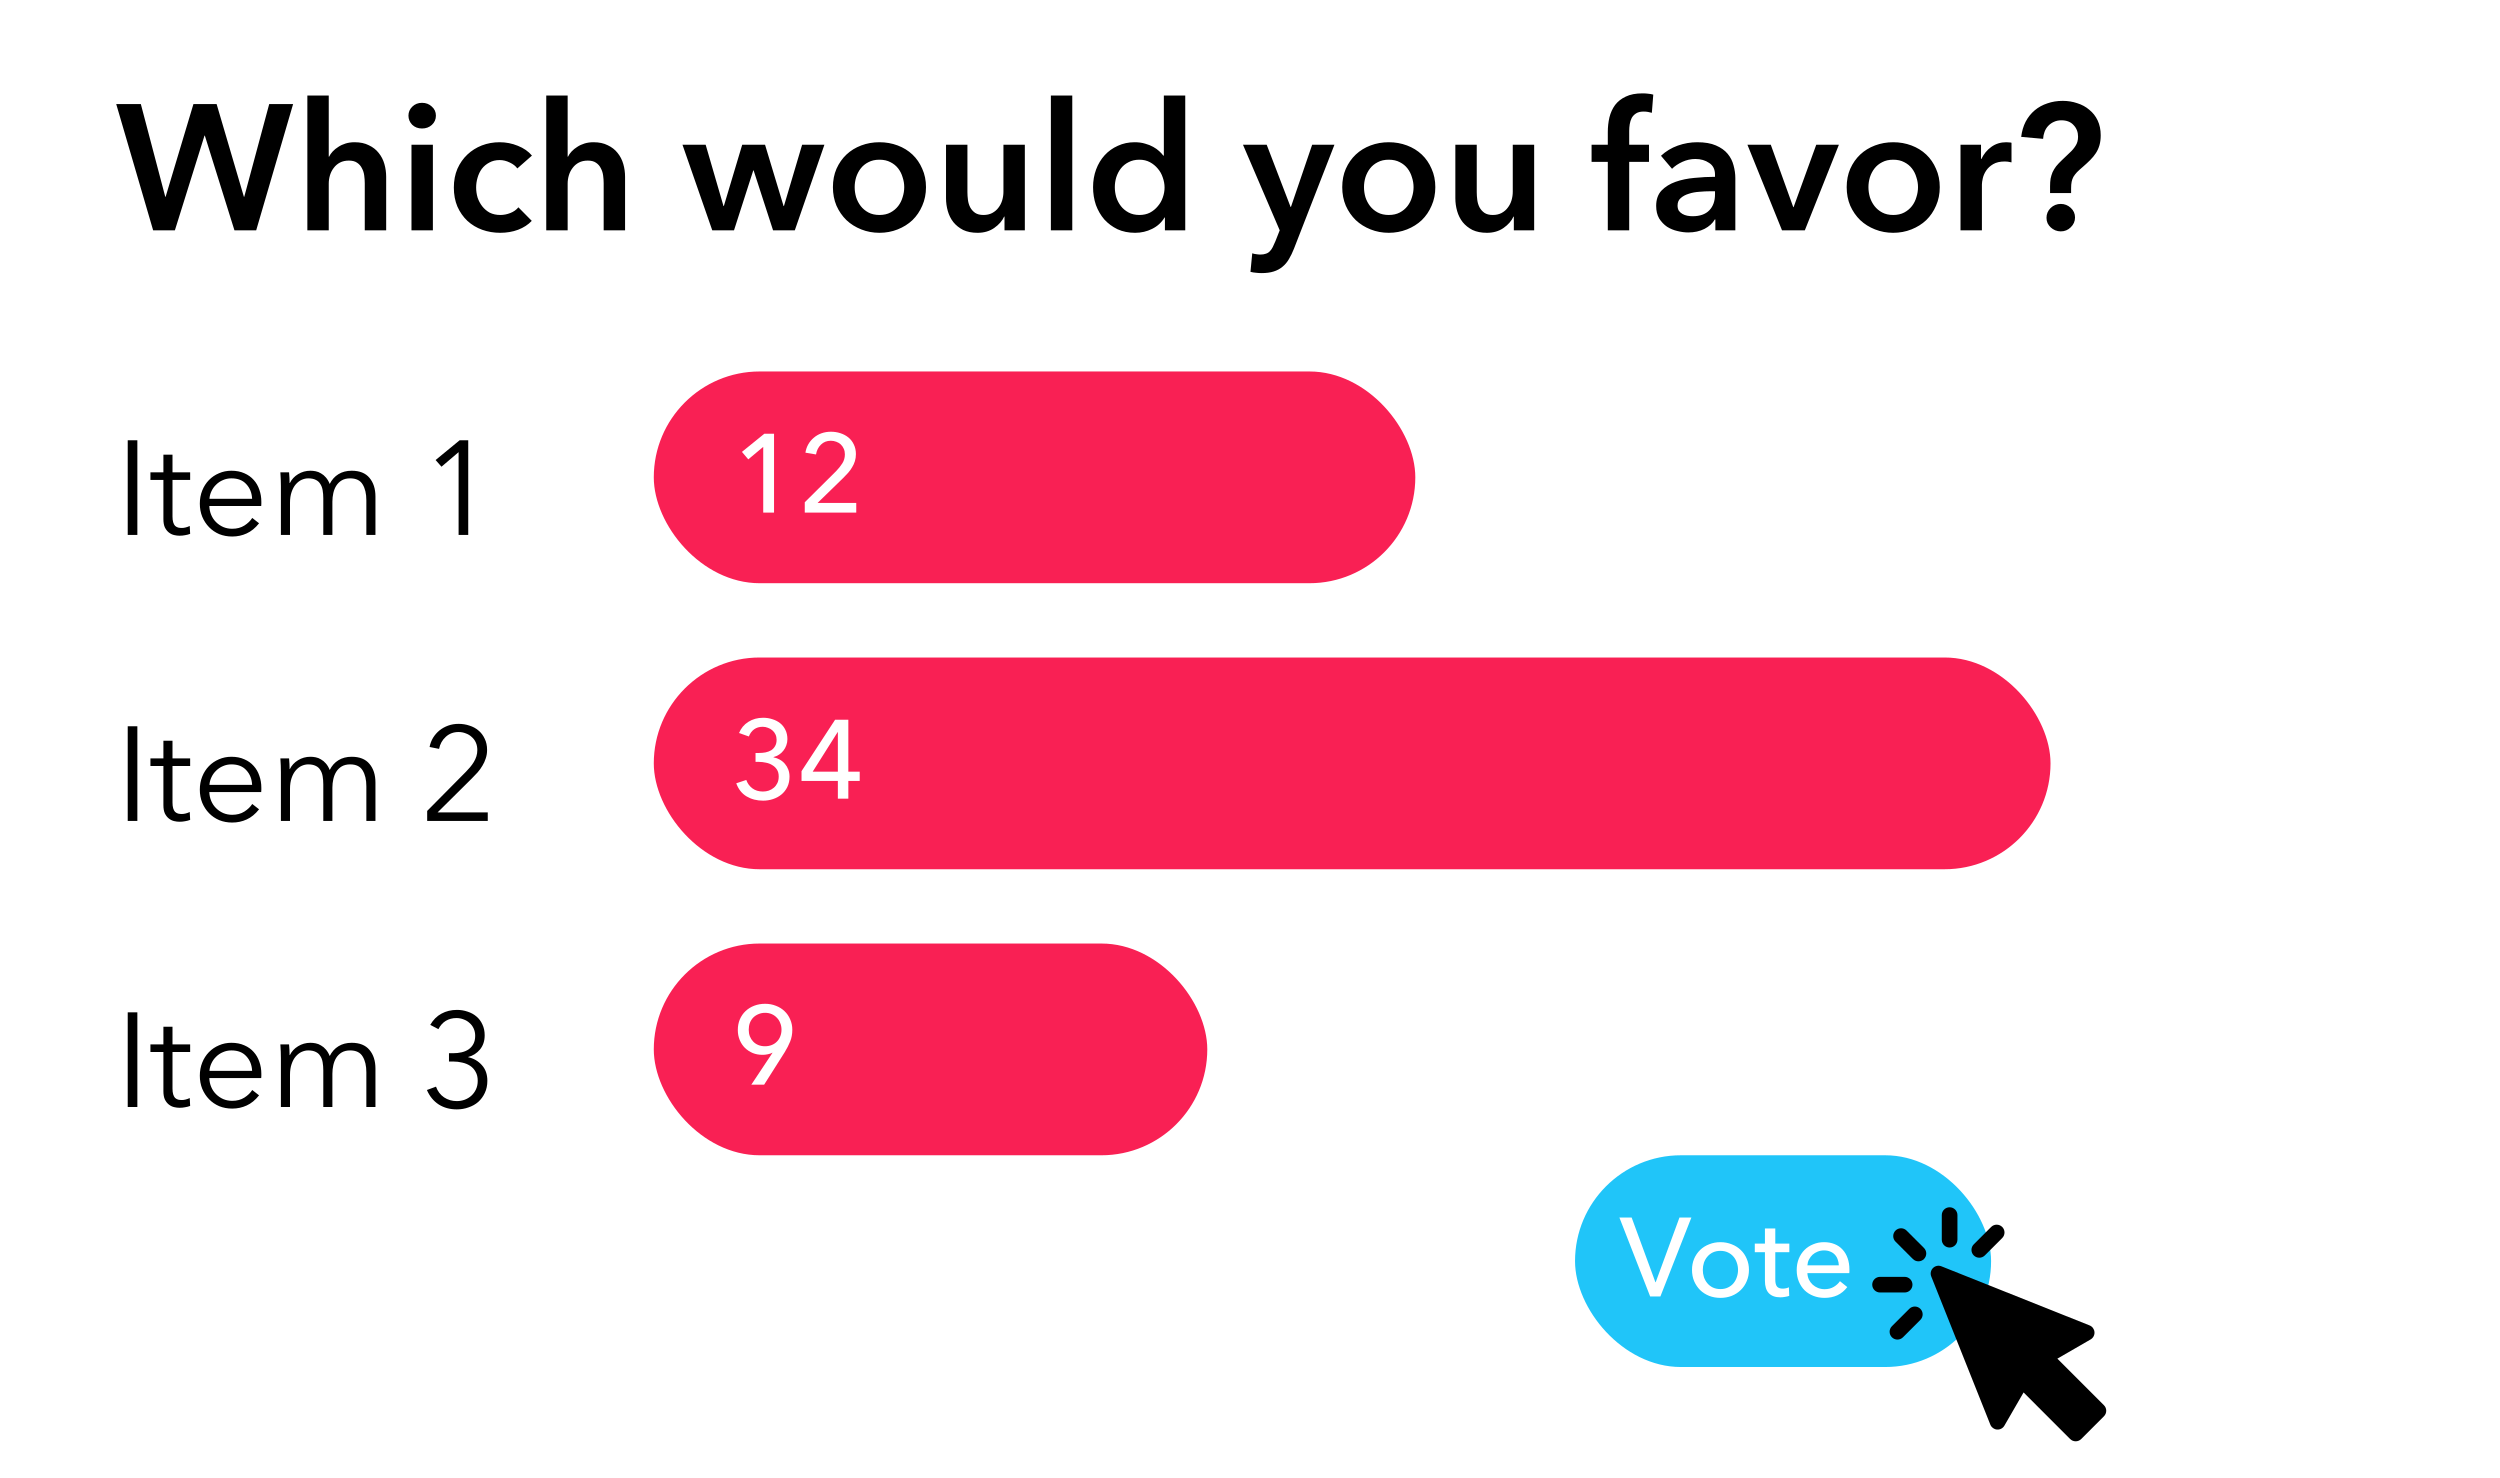 <svg width="673" height="398" viewBox="0 0 673 398" fill="none" xmlns="http://www.w3.org/2000/svg">
<rect width="673" height="398" fill="white"/>
<path d="M31.288 28.016H37.912L44.488 52.976H44.584L52.072 28.016H58.312L65.656 52.976H65.752L72.472 28.016H78.904L68.968 62H63.112L55.144 36.512H55.048L47.08 62H41.224L31.288 28.016ZM95.46 38.288C96.963 38.288 98.243 38.56 99.299 39.104C100.388 39.616 101.268 40.304 101.94 41.168C102.644 42.032 103.156 43.024 103.476 44.144C103.796 45.264 103.956 46.416 103.956 47.6V62H98.195V49.328C98.195 48.656 98.147 47.968 98.052 47.264C97.956 46.528 97.748 45.872 97.427 45.296C97.139 44.688 96.707 44.192 96.132 43.808C95.588 43.424 94.852 43.232 93.924 43.232C92.996 43.232 92.195 43.408 91.523 43.76C90.852 44.112 90.291 44.592 89.844 45.2C89.395 45.776 89.059 46.432 88.835 47.168C88.612 47.904 88.499 48.656 88.499 49.424V62H82.74V25.712H88.499V42.176H88.596C88.82 41.696 89.139 41.232 89.555 40.784C90.004 40.304 90.516 39.888 91.091 39.536C91.668 39.152 92.323 38.848 93.059 38.624C93.796 38.4 94.596 38.288 95.46 38.288ZM110.771 38.96H116.531V62H110.771V38.96ZM109.955 31.136C109.955 30.208 110.291 29.408 110.963 28.736C111.667 28.032 112.547 27.68 113.603 27.68C114.659 27.68 115.539 28.016 116.243 28.688C116.979 29.328 117.347 30.144 117.347 31.136C117.347 32.128 116.979 32.96 116.243 33.632C115.539 34.272 114.659 34.592 113.603 34.592C112.547 34.592 111.667 34.256 110.963 33.584C110.291 32.88 109.955 32.064 109.955 31.136ZM139.263 45.344C138.815 44.704 138.143 44.176 137.247 43.76C136.351 43.312 135.439 43.088 134.511 43.088C133.455 43.088 132.527 43.312 131.727 43.76C130.927 44.176 130.255 44.736 129.711 45.44C129.199 46.144 128.815 46.944 128.559 47.84C128.303 48.704 128.175 49.584 128.175 50.48C128.175 51.376 128.303 52.272 128.559 53.168C128.847 54.032 129.263 54.816 129.807 55.52C130.351 56.224 131.023 56.8 131.823 57.248C132.655 57.664 133.615 57.872 134.703 57.872C135.599 57.872 136.495 57.696 137.391 57.344C138.287 56.992 139.007 56.48 139.551 55.808L143.151 59.456C142.191 60.48 140.959 61.28 139.455 61.856C137.983 62.4 136.383 62.672 134.655 62.672C132.959 62.672 131.343 62.4 129.807 61.856C128.303 61.312 126.975 60.512 125.823 59.456C124.703 58.4 123.807 57.12 123.135 55.616C122.495 54.112 122.175 52.4 122.175 50.48C122.175 48.624 122.495 46.944 123.135 45.44C123.807 43.936 124.703 42.656 125.823 41.6C126.943 40.544 128.239 39.728 129.711 39.152C131.215 38.576 132.815 38.288 134.511 38.288C136.207 38.288 137.839 38.608 139.407 39.248C141.007 39.888 142.271 40.768 143.199 41.888L139.263 45.344ZM159.772 38.288C161.276 38.288 162.556 38.56 163.612 39.104C164.7 39.616 165.58 40.304 166.252 41.168C166.956 42.032 167.468 43.024 167.788 44.144C168.108 45.264 168.268 46.416 168.268 47.6V62H162.508V49.328C162.508 48.656 162.46 47.968 162.364 47.264C162.268 46.528 162.06 45.872 161.74 45.296C161.452 44.688 161.02 44.192 160.444 43.808C159.9 43.424 159.164 43.232 158.236 43.232C157.308 43.232 156.508 43.408 155.836 43.76C155.164 44.112 154.604 44.592 154.156 45.2C153.708 45.776 153.372 46.432 153.148 47.168C152.924 47.904 152.812 48.656 152.812 49.424V62H147.052V25.712H152.812V42.176H152.908C153.132 41.696 153.452 41.232 153.868 40.784C154.316 40.304 154.828 39.888 155.404 39.536C155.98 39.152 156.636 38.848 157.372 38.624C158.108 38.4 158.908 38.288 159.772 38.288ZM183.723 38.96H189.963L194.763 55.472H194.859L199.803 38.96H205.947L210.939 55.472H211.035L215.931 38.96H221.931L213.963 62H208.107L202.875 45.872H202.779L197.595 62H191.739L183.723 38.96ZM224.221 50.384C224.221 48.56 224.541 46.912 225.181 45.44C225.853 43.936 226.749 42.656 227.869 41.6C228.989 40.544 230.317 39.728 231.853 39.152C233.389 38.576 235.021 38.288 236.749 38.288C238.477 38.288 240.109 38.576 241.645 39.152C243.181 39.728 244.509 40.544 245.629 41.6C246.749 42.656 247.629 43.936 248.269 45.44C248.941 46.912 249.277 48.56 249.277 50.384C249.277 52.208 248.941 53.872 248.269 55.376C247.629 56.88 246.749 58.176 245.629 59.264C244.509 60.32 243.181 61.152 241.645 61.76C240.109 62.368 238.477 62.672 236.749 62.672C235.021 62.672 233.389 62.368 231.853 61.76C230.317 61.152 228.989 60.32 227.869 59.264C226.749 58.176 225.853 56.88 225.181 55.376C224.541 53.872 224.221 52.208 224.221 50.384ZM230.077 50.384C230.077 51.28 230.205 52.176 230.461 53.072C230.749 53.968 231.165 54.768 231.709 55.472C232.253 56.176 232.941 56.752 233.773 57.2C234.605 57.648 235.597 57.872 236.749 57.872C237.901 57.872 238.893 57.648 239.725 57.2C240.557 56.752 241.245 56.176 241.789 55.472C242.333 54.768 242.733 53.968 242.989 53.072C243.277 52.176 243.421 51.28 243.421 50.384C243.421 49.488 243.277 48.608 242.989 47.744C242.733 46.848 242.333 46.048 241.789 45.344C241.245 44.64 240.557 44.08 239.725 43.664C238.893 43.216 237.901 42.992 236.749 42.992C235.597 42.992 234.605 43.216 233.773 43.664C232.941 44.08 232.253 44.64 231.709 45.344C231.165 46.048 230.749 46.848 230.461 47.744C230.205 48.608 230.077 49.488 230.077 50.384ZM275.886 62H270.414V58.304H270.318C269.806 59.456 268.91 60.48 267.63 61.376C266.382 62.24 264.894 62.672 263.166 62.672C261.662 62.672 260.366 62.416 259.278 61.904C258.222 61.36 257.342 60.656 256.638 59.792C255.966 58.928 255.47 57.936 255.15 56.816C254.83 55.696 254.67 54.544 254.67 53.36V38.96H260.43V51.728C260.43 52.4 260.478 53.104 260.574 53.84C260.67 54.576 260.878 55.248 261.198 55.856C261.518 56.432 261.95 56.912 262.494 57.296C263.07 57.68 263.822 57.872 264.75 57.872C265.646 57.872 266.43 57.696 267.102 57.344C267.806 56.96 268.366 56.48 268.782 55.904C269.23 55.328 269.566 54.672 269.79 53.936C270.014 53.168 270.126 52.4 270.126 51.632V38.96H275.886V62ZM282.896 25.712H288.656V62H282.896V25.712ZM319.068 62H313.596V58.544H313.5C312.7 59.888 311.58 60.912 310.14 61.616C308.732 62.32 307.212 62.672 305.58 62.672C303.82 62.672 302.236 62.352 300.828 61.712C299.452 61.04 298.268 60.16 297.276 59.072C296.316 57.952 295.564 56.656 295.02 55.184C294.508 53.68 294.252 52.08 294.252 50.384C294.252 48.688 294.524 47.104 295.068 45.632C295.612 44.16 296.38 42.88 297.372 41.792C298.364 40.704 299.548 39.856 300.924 39.248C302.3 38.608 303.804 38.288 305.436 38.288C306.492 38.288 307.436 38.416 308.268 38.672C309.1 38.896 309.82 39.184 310.428 39.536C311.068 39.888 311.612 40.272 312.06 40.688C312.508 41.104 312.876 41.504 313.164 41.888H313.308V25.712H319.068V62ZM300.108 50.384C300.108 51.28 300.236 52.176 300.492 53.072C300.78 53.968 301.196 54.768 301.74 55.472C302.284 56.176 302.972 56.752 303.804 57.2C304.636 57.648 305.612 57.872 306.732 57.872C307.788 57.872 308.732 57.664 309.564 57.248C310.396 56.8 311.1 56.224 311.676 55.52C312.284 54.816 312.732 54.032 313.02 53.168C313.34 52.272 313.5 51.376 313.5 50.48C313.5 49.584 313.34 48.688 313.02 47.792C312.732 46.896 312.284 46.096 311.676 45.392C311.1 44.688 310.396 44.112 309.564 43.664C308.732 43.216 307.788 42.992 306.732 42.992C305.612 42.992 304.636 43.216 303.804 43.664C302.972 44.08 302.284 44.64 301.74 45.344C301.196 46.048 300.78 46.848 300.492 47.744C300.236 48.608 300.108 49.488 300.108 50.384ZM334.609 38.96H340.993L347.425 55.712H347.521L353.233 38.96H359.233L348.337 66.944C347.921 68 347.473 68.928 346.993 69.728C346.513 70.56 345.937 71.248 345.265 71.792C344.593 72.368 343.793 72.8 342.865 73.088C341.969 73.376 340.881 73.52 339.601 73.52C339.121 73.52 338.625 73.488 338.113 73.424C337.633 73.392 337.137 73.312 336.625 73.184L337.105 68.192C337.489 68.32 337.857 68.4 338.209 68.432C338.593 68.496 338.945 68.528 339.265 68.528C339.873 68.528 340.385 68.448 340.801 68.288C341.217 68.16 341.569 67.936 341.857 67.616C342.145 67.328 342.401 66.96 342.625 66.512C342.849 66.064 343.089 65.536 343.345 64.928L344.497 62L334.609 38.96ZM361.331 50.384C361.331 48.56 361.651 46.912 362.291 45.44C362.963 43.936 363.859 42.656 364.979 41.6C366.099 40.544 367.427 39.728 368.963 39.152C370.499 38.576 372.131 38.288 373.859 38.288C375.587 38.288 377.219 38.576 378.755 39.152C380.291 39.728 381.619 40.544 382.739 41.6C383.859 42.656 384.739 43.936 385.379 45.44C386.051 46.912 386.387 48.56 386.387 50.384C386.387 52.208 386.051 53.872 385.379 55.376C384.739 56.88 383.859 58.176 382.739 59.264C381.619 60.32 380.291 61.152 378.755 61.76C377.219 62.368 375.587 62.672 373.859 62.672C372.131 62.672 370.499 62.368 368.963 61.76C367.427 61.152 366.099 60.32 364.979 59.264C363.859 58.176 362.963 56.88 362.291 55.376C361.651 53.872 361.331 52.208 361.331 50.384ZM367.187 50.384C367.187 51.28 367.315 52.176 367.571 53.072C367.859 53.968 368.275 54.768 368.819 55.472C369.363 56.176 370.051 56.752 370.883 57.2C371.715 57.648 372.707 57.872 373.859 57.872C375.011 57.872 376.003 57.648 376.835 57.2C377.667 56.752 378.355 56.176 378.899 55.472C379.443 54.768 379.843 53.968 380.099 53.072C380.387 52.176 380.531 51.28 380.531 50.384C380.531 49.488 380.387 48.608 380.099 47.744C379.843 46.848 379.443 46.048 378.899 45.344C378.355 44.64 377.667 44.08 376.835 43.664C376.003 43.216 375.011 42.992 373.859 42.992C372.707 42.992 371.715 43.216 370.883 43.664C370.051 44.08 369.363 44.64 368.819 45.344C368.275 46.048 367.859 46.848 367.571 47.744C367.315 48.608 367.187 49.488 367.187 50.384ZM412.996 62H407.524V58.304H407.428C406.916 59.456 406.02 60.48 404.74 61.376C403.492 62.24 402.004 62.672 400.276 62.672C398.772 62.672 397.476 62.416 396.388 61.904C395.332 61.36 394.452 60.656 393.748 59.792C393.076 58.928 392.58 57.936 392.26 56.816C391.94 55.696 391.78 54.544 391.78 53.36V38.96H397.54V51.728C397.54 52.4 397.588 53.104 397.684 53.84C397.78 54.576 397.988 55.248 398.308 55.856C398.628 56.432 399.06 56.912 399.604 57.296C400.18 57.68 400.932 57.872 401.86 57.872C402.756 57.872 403.54 57.696 404.212 57.344C404.916 56.96 405.476 56.48 405.892 55.904C406.34 55.328 406.676 54.672 406.9 53.936C407.124 53.168 407.236 52.4 407.236 51.632V38.96H412.996V62ZM432.821 43.568H428.453V38.96H432.821V35.552C432.821 34.176 432.965 32.864 433.253 31.616C433.573 30.336 434.085 29.216 434.789 28.256C435.525 27.296 436.485 26.544 437.669 26C438.853 25.424 440.341 25.136 442.133 25.136C442.773 25.136 443.301 25.168 443.717 25.232C444.165 25.264 444.613 25.344 445.061 25.472L444.677 30.368C444.357 30.272 444.005 30.192 443.621 30.128C443.269 30.064 442.885 30.032 442.469 30.032C441.637 30.032 440.965 30.192 440.453 30.512C439.941 30.832 439.541 31.248 439.253 31.76C438.997 32.272 438.821 32.832 438.725 33.44C438.629 34.048 438.581 34.64 438.581 35.216V38.96H443.909V43.568H438.581V62H432.821V43.568ZM461.776 59.072H461.632C461.056 60.096 460.128 60.944 458.848 61.616C457.568 62.256 456.112 62.576 454.48 62.576C453.552 62.576 452.576 62.448 451.552 62.192C450.56 61.968 449.632 61.584 448.768 61.04C447.936 60.464 447.232 59.728 446.656 58.832C446.112 57.904 445.84 56.768 445.84 55.424C445.84 53.696 446.32 52.32 447.28 51.296C448.272 50.272 449.536 49.488 451.072 48.944C452.608 48.4 454.304 48.048 456.16 47.888C458.048 47.696 459.888 47.6 461.68 47.6V47.024C461.68 45.584 461.152 44.528 460.096 43.856C459.072 43.152 457.84 42.8 456.4 42.8C455.184 42.8 454.016 43.056 452.896 43.568C451.776 44.08 450.848 44.704 450.112 45.44L447.136 41.936C448.448 40.72 449.952 39.808 451.648 39.2C453.376 38.592 455.12 38.288 456.88 38.288C458.928 38.288 460.608 38.576 461.92 39.152C463.264 39.728 464.32 40.48 465.088 41.408C465.856 42.336 466.384 43.376 466.672 44.528C466.992 45.68 467.152 46.832 467.152 47.984V62H461.776V59.072ZM461.68 51.488H460.384C459.456 51.488 458.48 51.536 457.456 51.632C456.432 51.696 455.488 51.872 454.624 52.16C453.76 52.416 453.04 52.8 452.464 53.312C451.888 53.792 451.6 54.464 451.6 55.328C451.6 55.872 451.712 56.336 451.936 56.72C452.192 57.072 452.512 57.36 452.896 57.584C453.28 57.808 453.712 57.968 454.192 58.064C454.672 58.16 455.152 58.208 455.632 58.208C457.616 58.208 459.12 57.68 460.144 56.624C461.168 55.568 461.68 54.128 461.68 52.304V51.488ZM470.406 38.96H476.694L482.742 55.76H482.838L488.934 38.96H495.03L485.862 62H479.718L470.406 38.96ZM497.128 50.384C497.128 48.56 497.448 46.912 498.088 45.44C498.76 43.936 499.656 42.656 500.776 41.6C501.896 40.544 503.224 39.728 504.76 39.152C506.296 38.576 507.928 38.288 509.656 38.288C511.384 38.288 513.016 38.576 514.552 39.152C516.088 39.728 517.416 40.544 518.536 41.6C519.656 42.656 520.536 43.936 521.176 45.44C521.848 46.912 522.184 48.56 522.184 50.384C522.184 52.208 521.848 53.872 521.176 55.376C520.536 56.88 519.656 58.176 518.536 59.264C517.416 60.32 516.088 61.152 514.552 61.76C513.016 62.368 511.384 62.672 509.656 62.672C507.928 62.672 506.296 62.368 504.76 61.76C503.224 61.152 501.896 60.32 500.776 59.264C499.656 58.176 498.76 56.88 498.088 55.376C497.448 53.872 497.128 52.208 497.128 50.384ZM502.984 50.384C502.984 51.28 503.112 52.176 503.368 53.072C503.656 53.968 504.072 54.768 504.616 55.472C505.16 56.176 505.848 56.752 506.68 57.2C507.512 57.648 508.504 57.872 509.656 57.872C510.808 57.872 511.8 57.648 512.632 57.2C513.464 56.752 514.152 56.176 514.696 55.472C515.24 54.768 515.64 53.968 515.896 53.072C516.184 52.176 516.328 51.28 516.328 50.384C516.328 49.488 516.184 48.608 515.896 47.744C515.64 46.848 515.24 46.048 514.696 45.344C514.152 44.64 513.464 44.08 512.632 43.664C511.8 43.216 510.808 42.992 509.656 42.992C508.504 42.992 507.512 43.216 506.68 43.664C505.848 44.08 505.16 44.64 504.616 45.344C504.072 46.048 503.656 46.848 503.368 47.744C503.112 48.608 502.984 49.488 502.984 50.384ZM527.769 38.96H533.289V42.8H533.385C534.025 41.456 534.921 40.368 536.073 39.536C537.225 38.704 538.569 38.288 540.105 38.288C540.329 38.288 540.569 38.304 540.825 38.336C541.081 38.336 541.305 38.368 541.497 38.432V43.712C541.113 43.616 540.777 43.552 540.489 43.52C540.233 43.488 539.977 43.472 539.721 43.472C538.409 43.472 537.353 43.712 536.553 44.192C535.753 44.672 535.129 45.248 534.681 45.92C534.233 46.592 533.929 47.28 533.769 47.984C533.609 48.688 533.529 49.248 533.529 49.664V62H527.769V38.96ZM551.877 51.968V50.144C551.877 49.376 551.925 48.688 552.021 48.08C552.149 47.472 552.325 46.896 552.549 46.352C552.805 45.808 553.125 45.28 553.509 44.768C553.925 44.256 554.437 43.712 555.045 43.136L557.205 41.072C557.813 40.528 558.325 39.92 558.741 39.248C559.189 38.576 559.413 37.76 559.413 36.8C559.413 35.552 559.013 34.512 558.213 33.68C557.445 32.816 556.341 32.384 554.901 32.384C554.165 32.384 553.493 32.528 552.885 32.816C552.309 33.072 551.797 33.44 551.349 33.92C550.933 34.368 550.613 34.896 550.389 35.504C550.165 36.112 550.037 36.736 550.005 37.376L544.101 36.848C544.293 35.312 544.693 33.952 545.301 32.768C545.941 31.552 546.757 30.528 547.749 29.696C548.741 28.864 549.877 28.24 551.157 27.824C552.437 27.376 553.813 27.152 555.285 27.152C556.661 27.152 557.957 27.36 559.173 27.776C560.421 28.16 561.509 28.752 562.437 29.552C563.397 30.32 564.149 31.28 564.693 32.432C565.237 33.584 565.509 34.912 565.509 36.416C565.509 37.44 565.397 38.336 565.173 39.104C564.949 39.872 564.629 40.576 564.213 41.216C563.797 41.856 563.285 42.48 562.677 43.088C562.101 43.664 561.445 44.272 560.709 44.912C560.069 45.456 559.541 45.936 559.125 46.352C558.741 46.768 558.421 47.184 558.165 47.6C557.941 48.016 557.781 48.464 557.685 48.944C557.589 49.424 557.541 50.016 557.541 50.72V51.968H551.877ZM550.917 58.64C550.917 57.616 551.285 56.736 552.021 56C552.789 55.264 553.701 54.896 554.757 54.896C555.781 54.896 556.677 55.248 557.445 55.952C558.213 56.656 558.597 57.52 558.597 58.544C558.597 59.568 558.213 60.448 557.445 61.184C556.709 61.92 555.813 62.288 554.757 62.288C554.245 62.288 553.749 62.192 553.269 62C552.821 61.808 552.421 61.552 552.069 61.232C551.717 60.912 551.429 60.528 551.205 60.08C551.013 59.632 550.917 59.152 550.917 58.64Z" fill="black"/>
<path d="M36.976 144H34.384V118.512H36.976V144ZM51.188 129.204H46.436V139.032C46.436 139.656 46.496 140.172 46.616 140.58C46.736 140.988 46.904 141.312 47.12 141.552C47.36 141.768 47.636 141.924 47.948 142.02C48.26 142.092 48.596 142.128 48.956 142.128C49.292 142.128 49.64 142.08 50 141.984C50.384 141.888 50.744 141.756 51.08 141.588L51.188 143.712C50.756 143.88 50.3 144 49.82 144.072C49.364 144.168 48.86 144.216 48.308 144.216C47.852 144.216 47.372 144.156 46.868 144.036C46.364 143.916 45.896 143.688 45.464 143.352C45.032 143.016 44.672 142.56 44.384 141.984C44.12 141.408 43.988 140.652 43.988 139.716V129.204H40.496V127.152H43.988V122.4H46.436V127.152H51.188V129.204ZM67.869 134.28C67.797 132.696 67.281 131.388 66.321 130.356C65.385 129.3 64.041 128.772 62.289 128.772C61.473 128.772 60.717 128.928 60.021 129.24C59.325 129.528 58.713 129.936 58.185 130.464C57.657 130.968 57.237 131.556 56.925 132.228C56.613 132.876 56.433 133.56 56.385 134.28H67.869ZM70.353 135.072C70.353 135.24 70.353 135.42 70.353 135.612C70.353 135.804 70.341 136.008 70.317 136.224H56.349C56.373 137.064 56.541 137.856 56.853 138.6C57.165 139.344 57.597 139.992 58.149 140.544C58.701 141.096 59.349 141.54 60.093 141.876C60.837 142.188 61.641 142.344 62.505 142.344C63.777 142.344 64.869 142.056 65.781 141.48C66.717 140.88 67.425 140.196 67.905 139.428L69.741 140.868C68.733 142.14 67.617 143.052 66.393 143.604C65.193 144.156 63.897 144.432 62.505 144.432C61.257 144.432 60.093 144.216 59.013 143.784C57.957 143.328 57.045 142.704 56.277 141.912C55.509 141.12 54.897 140.184 54.441 139.104C54.009 138.024 53.793 136.848 53.793 135.576C53.793 134.304 54.009 133.128 54.441 132.048C54.873 130.968 55.473 130.032 56.241 129.24C57.009 128.448 57.909 127.836 58.941 127.404C59.973 126.948 61.089 126.72 62.289 126.72C63.609 126.72 64.773 126.948 65.781 127.404C66.789 127.836 67.629 128.436 68.301 129.204C68.973 129.948 69.477 130.824 69.813 131.832C70.173 132.84 70.353 133.92 70.353 135.072ZM78.031 130.032C78.511 129.048 79.243 128.256 80.227 127.656C81.235 127.032 82.351 126.72 83.575 126.72C84.031 126.72 84.499 126.768 84.979 126.864C85.483 126.96 85.963 127.152 86.419 127.44C86.899 127.704 87.331 128.064 87.715 128.52C88.123 128.976 88.471 129.564 88.759 130.284C89.335 129.132 90.115 128.256 91.099 127.656C92.107 127.032 93.295 126.72 94.663 126.72C96.799 126.72 98.395 127.356 99.451 128.628C100.531 129.9 101.071 131.58 101.071 133.668V144H98.623V134.676C98.623 132.9 98.287 131.472 97.615 130.392C96.967 129.312 95.851 128.772 94.267 128.772C93.379 128.772 92.623 128.952 91.999 129.312C91.399 129.672 90.907 130.152 90.523 130.752C90.163 131.328 89.899 131.988 89.731 132.732C89.563 133.476 89.479 134.244 89.479 135.036V144H87.031V134.172C87.031 133.356 86.971 132.612 86.851 131.94C86.731 131.268 86.515 130.704 86.203 130.248C85.915 129.768 85.507 129.408 84.979 129.168C84.451 128.904 83.779 128.772 82.963 128.772C82.387 128.772 81.799 128.904 81.199 129.168C80.623 129.432 80.095 129.84 79.615 130.392C79.159 130.92 78.787 131.604 78.499 132.444C78.211 133.26 78.067 134.232 78.067 135.36V144H75.619V130.86C75.619 130.404 75.607 129.816 75.583 129.096C75.559 128.376 75.523 127.728 75.475 127.152H77.815C77.863 127.608 77.899 128.112 77.923 128.664C77.947 129.216 77.959 129.672 77.959 130.032H78.031ZM126.048 144H123.456V121.716L118.848 125.64L117.264 123.84L123.744 118.512H126.048V144Z" fill="black"/>
<rect x="176" y="100" width="205" height="57" rx="28.5" fill="#F92054"/>
<path d="M208.37 138H205.46V120.3L201.44 123.66L199.73 121.65L205.76 116.76H208.37V138ZM230.502 138H216.642V135.21L225.102 126.81C225.742 126.15 226.292 125.46 226.752 124.74C227.212 124.02 227.442 123.21 227.442 122.31C227.442 121.75 227.342 121.25 227.142 120.81C226.942 120.35 226.672 119.96 226.332 119.64C225.992 119.32 225.592 119.08 225.132 118.92C224.672 118.74 224.182 118.65 223.662 118.65C222.582 118.65 221.692 119 220.992 119.7C220.292 120.38 219.852 121.26 219.672 122.34L216.822 121.86C216.942 121.06 217.192 120.32 217.572 119.64C217.972 118.94 218.472 118.34 219.072 117.84C219.672 117.32 220.362 116.92 221.142 116.64C221.942 116.36 222.792 116.22 223.692 116.22C224.572 116.22 225.412 116.35 226.212 116.61C227.032 116.87 227.752 117.25 228.372 117.75C228.992 118.25 229.482 118.88 229.842 119.64C230.222 120.4 230.412 121.27 230.412 122.25C230.412 122.93 230.322 123.56 230.142 124.14C229.962 124.72 229.712 125.27 229.392 125.79C229.092 126.31 228.732 126.81 228.312 127.29C227.892 127.75 227.452 128.21 226.992 128.67L220.092 135.39H230.502V138Z" fill="white"/>
<path d="M36.976 221H34.384V195.512H36.976V221ZM51.188 206.204H46.436V216.032C46.436 216.656 46.496 217.172 46.616 217.58C46.736 217.988 46.904 218.312 47.12 218.552C47.36 218.768 47.636 218.924 47.948 219.02C48.26 219.092 48.596 219.128 48.956 219.128C49.292 219.128 49.64 219.08 50 218.984C50.384 218.888 50.744 218.756 51.08 218.588L51.188 220.712C50.756 220.88 50.3 221 49.82 221.072C49.364 221.168 48.86 221.216 48.308 221.216C47.852 221.216 47.372 221.156 46.868 221.036C46.364 220.916 45.896 220.688 45.464 220.352C45.032 220.016 44.672 219.56 44.384 218.984C44.12 218.408 43.988 217.652 43.988 216.716V206.204H40.496V204.152H43.988V199.4H46.436V204.152H51.188V206.204ZM67.869 211.28C67.797 209.696 67.281 208.388 66.321 207.356C65.385 206.3 64.041 205.772 62.289 205.772C61.473 205.772 60.717 205.928 60.021 206.24C59.325 206.528 58.713 206.936 58.185 207.464C57.657 207.968 57.237 208.556 56.925 209.228C56.613 209.876 56.433 210.56 56.385 211.28H67.869ZM70.353 212.072C70.353 212.24 70.353 212.42 70.353 212.612C70.353 212.804 70.341 213.008 70.317 213.224H56.349C56.373 214.064 56.541 214.856 56.853 215.6C57.165 216.344 57.597 216.992 58.149 217.544C58.701 218.096 59.349 218.54 60.093 218.876C60.837 219.188 61.641 219.344 62.505 219.344C63.777 219.344 64.869 219.056 65.781 218.48C66.717 217.88 67.425 217.196 67.905 216.428L69.741 217.868C68.733 219.14 67.617 220.052 66.393 220.604C65.193 221.156 63.897 221.432 62.505 221.432C61.257 221.432 60.093 221.216 59.013 220.784C57.957 220.328 57.045 219.704 56.277 218.912C55.509 218.12 54.897 217.184 54.441 216.104C54.009 215.024 53.793 213.848 53.793 212.576C53.793 211.304 54.009 210.128 54.441 209.048C54.873 207.968 55.473 207.032 56.241 206.24C57.009 205.448 57.909 204.836 58.941 204.404C59.973 203.948 61.089 203.72 62.289 203.72C63.609 203.72 64.773 203.948 65.781 204.404C66.789 204.836 67.629 205.436 68.301 206.204C68.973 206.948 69.477 207.824 69.813 208.832C70.173 209.84 70.353 210.92 70.353 212.072ZM78.031 207.032C78.511 206.048 79.243 205.256 80.227 204.656C81.235 204.032 82.351 203.72 83.575 203.72C84.031 203.72 84.499 203.768 84.979 203.864C85.483 203.96 85.963 204.152 86.419 204.44C86.899 204.704 87.331 205.064 87.715 205.52C88.123 205.976 88.471 206.564 88.759 207.284C89.335 206.132 90.115 205.256 91.099 204.656C92.107 204.032 93.295 203.72 94.663 203.72C96.799 203.72 98.395 204.356 99.451 205.628C100.531 206.9 101.071 208.58 101.071 210.668V221H98.623V211.676C98.623 209.9 98.287 208.472 97.615 207.392C96.967 206.312 95.851 205.772 94.267 205.772C93.379 205.772 92.623 205.952 91.999 206.312C91.399 206.672 90.907 207.152 90.523 207.752C90.163 208.328 89.899 208.988 89.731 209.732C89.563 210.476 89.479 211.244 89.479 212.036V221H87.031V211.172C87.031 210.356 86.971 209.612 86.851 208.94C86.731 208.268 86.515 207.704 86.203 207.248C85.915 206.768 85.507 206.408 84.979 206.168C84.451 205.904 83.779 205.772 82.963 205.772C82.387 205.772 81.799 205.904 81.199 206.168C80.623 206.432 80.095 206.84 79.615 207.392C79.159 207.92 78.787 208.604 78.499 209.444C78.211 210.26 78.067 211.232 78.067 212.36V221H75.619V207.86C75.619 207.404 75.607 206.816 75.583 206.096C75.559 205.376 75.523 204.728 75.475 204.152H77.815C77.863 204.608 77.899 205.112 77.923 205.664C77.947 206.216 77.959 206.672 77.959 207.032H78.031ZM131.304 221H114.996V218.3L125.436 207.752C125.82 207.368 126.192 206.96 126.552 206.528C126.936 206.072 127.272 205.604 127.56 205.124C127.848 204.644 128.076 204.14 128.244 203.612C128.412 203.06 128.496 202.496 128.496 201.92C128.496 201.176 128.364 200.504 128.1 199.904C127.836 199.304 127.464 198.8 126.984 198.392C126.528 197.96 125.988 197.636 125.364 197.42C124.764 197.18 124.128 197.06 123.456 197.06C122.088 197.06 120.936 197.492 120 198.356C119.064 199.196 118.464 200.276 118.2 201.596L115.644 201.092C115.812 200.204 116.124 199.376 116.58 198.608C117.06 197.84 117.636 197.18 118.308 196.628C119.004 196.076 119.784 195.644 120.648 195.332C121.512 195.02 122.448 194.864 123.456 194.864C124.488 194.864 125.46 195.02 126.372 195.332C127.308 195.62 128.124 196.064 128.82 196.664C129.516 197.24 130.068 197.972 130.476 198.86C130.908 199.724 131.124 200.732 131.124 201.884C131.124 202.7 131.004 203.456 130.764 204.152C130.548 204.848 130.248 205.508 129.864 206.132C129.504 206.756 129.072 207.356 128.568 207.932C128.064 208.484 127.536 209.036 126.984 209.588L117.804 218.696H131.304V221Z" fill="black"/>
<rect x="176" y="177" width="376" height="57" rx="28.5" fill="#F92054"/>
<path d="M203.39 202.7H204.32C204.92 202.7 205.5 202.65 206.06 202.55C206.64 202.43 207.15 202.24 207.59 201.98C208.03 201.7 208.38 201.33 208.64 200.87C208.92 200.41 209.06 199.84 209.06 199.16C209.06 198.62 208.96 198.14 208.76 197.72C208.56 197.28 208.28 196.91 207.92 196.61C207.58 196.31 207.18 196.08 206.72 195.92C206.28 195.74 205.81 195.65 205.31 195.65C204.41 195.65 203.64 195.88 203 196.34C202.38 196.8 201.91 197.44 201.59 198.26L198.95 197.33C199.47 196.05 200.3 195.05 201.44 194.33C202.6 193.59 203.93 193.22 205.43 193.22C206.31 193.22 207.14 193.35 207.92 193.61C208.72 193.85 209.42 194.21 210.02 194.69C210.62 195.17 211.09 195.77 211.43 196.49C211.79 197.21 211.97 198.04 211.97 198.98C211.97 199.58 211.87 200.14 211.67 200.66C211.49 201.18 211.23 201.65 210.89 202.07C210.57 202.49 210.18 202.85 209.72 203.15C209.26 203.45 208.76 203.67 208.22 203.81V203.87C208.84 203.99 209.41 204.2 209.93 204.5C210.47 204.8 210.93 205.18 211.31 205.64C211.69 206.08 211.99 206.59 212.21 207.17C212.43 207.75 212.54 208.38 212.54 209.06C212.54 210.12 212.34 211.06 211.94 211.88C211.54 212.68 211.01 213.35 210.35 213.89C209.69 214.43 208.93 214.84 208.07 215.12C207.21 215.4 206.33 215.54 205.43 215.54C203.75 215.54 202.27 215.16 200.99 214.4C199.71 213.64 198.78 212.46 198.2 210.86L200.9 209.96C201.22 210.88 201.76 211.63 202.52 212.21C203.3 212.79 204.25 213.08 205.37 213.08C205.91 213.08 206.43 213 206.93 212.84C207.45 212.66 207.91 212.4 208.31 212.06C208.71 211.72 209.03 211.3 209.27 210.8C209.51 210.3 209.63 209.71 209.63 209.03C209.63 208.29 209.47 207.67 209.15 207.17C208.83 206.67 208.41 206.27 207.89 205.97C207.39 205.65 206.82 205.43 206.18 205.31C205.54 205.17 204.91 205.1 204.29 205.1H203.39V202.7ZM228.372 207.74H231.432V210.23H228.372V215H225.552V210.23H215.772V207.59L224.802 193.76H228.372V207.74ZM225.552 197.09H225.492L218.772 207.74H225.552V197.09Z" fill="white"/>
<path d="M36.976 298H34.384V272.512H36.976V298ZM51.188 283.204H46.436V293.032C46.436 293.656 46.496 294.172 46.616 294.58C46.736 294.988 46.904 295.312 47.12 295.552C47.36 295.768 47.636 295.924 47.948 296.02C48.26 296.092 48.596 296.128 48.956 296.128C49.292 296.128 49.64 296.08 50 295.984C50.384 295.888 50.744 295.756 51.08 295.588L51.188 297.712C50.756 297.88 50.3 298 49.82 298.072C49.364 298.168 48.86 298.216 48.308 298.216C47.852 298.216 47.372 298.156 46.868 298.036C46.364 297.916 45.896 297.688 45.464 297.352C45.032 297.016 44.672 296.56 44.384 295.984C44.12 295.408 43.988 294.652 43.988 293.716V283.204H40.496V281.152H43.988V276.4H46.436V281.152H51.188V283.204ZM67.869 288.28C67.797 286.696 67.281 285.388 66.321 284.356C65.385 283.3 64.041 282.772 62.289 282.772C61.473 282.772 60.717 282.928 60.021 283.24C59.325 283.528 58.713 283.936 58.185 284.464C57.657 284.968 57.237 285.556 56.925 286.228C56.613 286.876 56.433 287.56 56.385 288.28H67.869ZM70.353 289.072C70.353 289.24 70.353 289.42 70.353 289.612C70.353 289.804 70.341 290.008 70.317 290.224H56.349C56.373 291.064 56.541 291.856 56.853 292.6C57.165 293.344 57.597 293.992 58.149 294.544C58.701 295.096 59.349 295.54 60.093 295.876C60.837 296.188 61.641 296.344 62.505 296.344C63.777 296.344 64.869 296.056 65.781 295.48C66.717 294.88 67.425 294.196 67.905 293.428L69.741 294.868C68.733 296.14 67.617 297.052 66.393 297.604C65.193 298.156 63.897 298.432 62.505 298.432C61.257 298.432 60.093 298.216 59.013 297.784C57.957 297.328 57.045 296.704 56.277 295.912C55.509 295.12 54.897 294.184 54.441 293.104C54.009 292.024 53.793 290.848 53.793 289.576C53.793 288.304 54.009 287.128 54.441 286.048C54.873 284.968 55.473 284.032 56.241 283.24C57.009 282.448 57.909 281.836 58.941 281.404C59.973 280.948 61.089 280.72 62.289 280.72C63.609 280.72 64.773 280.948 65.781 281.404C66.789 281.836 67.629 282.436 68.301 283.204C68.973 283.948 69.477 284.824 69.813 285.832C70.173 286.84 70.353 287.92 70.353 289.072ZM78.031 284.032C78.511 283.048 79.243 282.256 80.227 281.656C81.235 281.032 82.351 280.72 83.575 280.72C84.031 280.72 84.499 280.768 84.979 280.864C85.483 280.96 85.963 281.152 86.419 281.44C86.899 281.704 87.331 282.064 87.715 282.52C88.123 282.976 88.471 283.564 88.759 284.284C89.335 283.132 90.115 282.256 91.099 281.656C92.107 281.032 93.295 280.72 94.663 280.72C96.799 280.72 98.395 281.356 99.451 282.628C100.531 283.9 101.071 285.58 101.071 287.668V298H98.623V288.676C98.623 286.9 98.287 285.472 97.615 284.392C96.967 283.312 95.851 282.772 94.267 282.772C93.379 282.772 92.623 282.952 91.999 283.312C91.399 283.672 90.907 284.152 90.523 284.752C90.163 285.328 89.899 285.988 89.731 286.732C89.563 287.476 89.479 288.244 89.479 289.036V298H87.031V288.172C87.031 287.356 86.971 286.612 86.851 285.94C86.731 285.268 86.515 284.704 86.203 284.248C85.915 283.768 85.507 283.408 84.979 283.168C84.451 282.904 83.779 282.772 82.963 282.772C82.387 282.772 81.799 282.904 81.199 283.168C80.623 283.432 80.095 283.84 79.615 284.392C79.159 284.92 78.787 285.604 78.499 286.444C78.211 287.26 78.067 288.232 78.067 289.36V298H75.619V284.86C75.619 284.404 75.607 283.816 75.583 283.096C75.559 282.376 75.523 281.728 75.475 281.152H77.815C77.863 281.608 77.899 282.112 77.923 282.664C77.947 283.216 77.959 283.672 77.959 284.032H78.031ZM120.864 283.528H121.98C122.796 283.528 123.564 283.444 124.284 283.276C125.004 283.108 125.628 282.844 126.156 282.484C126.708 282.1 127.14 281.608 127.452 281.008C127.764 280.408 127.92 279.688 127.92 278.848C127.92 278.128 127.788 277.48 127.524 276.904C127.26 276.304 126.888 275.8 126.408 275.392C125.952 274.96 125.412 274.636 124.788 274.42C124.188 274.18 123.552 274.06 122.88 274.06C121.8 274.06 120.84 274.312 120 274.816C119.184 275.32 118.524 276.064 118.02 277.048L115.824 275.896C116.616 274.528 117.624 273.52 118.848 272.872C120.072 272.2 121.464 271.864 123.024 271.864C124.032 271.864 124.98 272.02 125.868 272.332C126.78 272.62 127.572 273.052 128.244 273.628C128.94 274.204 129.48 274.924 129.864 275.788C130.272 276.628 130.476 277.6 130.476 278.704C130.476 280.216 130.056 281.488 129.216 282.52C128.376 283.528 127.32 284.2 126.048 284.536V284.608C127.512 284.92 128.736 285.628 129.72 286.732C130.704 287.812 131.196 289.216 131.196 290.944C131.196 292.168 130.968 293.26 130.512 294.22C130.08 295.156 129.492 295.96 128.748 296.632C128.004 297.28 127.128 297.772 126.12 298.108C125.136 298.468 124.092 298.648 122.988 298.648C121.116 298.648 119.484 298.204 118.092 297.316C116.7 296.404 115.644 295.108 114.924 293.428L117.372 292.528C117.804 293.752 118.524 294.712 119.532 295.408C120.54 296.08 121.692 296.416 122.988 296.416C123.708 296.416 124.404 296.296 125.076 296.056C125.772 295.792 126.372 295.432 126.876 294.976C127.404 294.496 127.824 293.92 128.136 293.248C128.448 292.576 128.604 291.808 128.604 290.944C128.604 289.984 128.412 289.18 128.028 288.532C127.668 287.86 127.176 287.32 126.552 286.912C125.928 286.504 125.22 286.216 124.428 286.048C123.636 285.856 122.82 285.76 121.98 285.76H120.864V283.528Z" fill="black"/>
<rect x="176" y="254" width="149" height="57" rx="28.5" fill="#F92054"/>
<path d="M207.95 283.42L207.92 283.39C207.62 283.57 207.21 283.71 206.69 283.81C206.45 283.85 206.2 283.89 205.94 283.93C205.7 283.95 205.47 283.96 205.25 283.96C204.31 283.96 203.44 283.8 202.64 283.48C201.84 283.14 201.14 282.68 200.54 282.1C199.94 281.5 199.47 280.79 199.13 279.97C198.79 279.15 198.62 278.26 198.62 277.3C198.62 276.24 198.8 275.28 199.16 274.42C199.54 273.54 200.06 272.79 200.72 272.17C201.38 271.55 202.16 271.07 203.06 270.73C203.96 270.39 204.93 270.22 205.97 270.22C207.01 270.22 207.98 270.4 208.88 270.76C209.78 271.1 210.55 271.58 211.19 272.2C211.85 272.82 212.36 273.56 212.72 274.42C213.1 275.28 213.29 276.21 213.29 277.21C213.29 278.37 213.1 279.42 212.72 280.36C212.34 281.3 211.85 282.26 211.25 283.24L205.7 292H202.25L207.95 283.42ZM210.38 277.18C210.38 276.56 210.27 275.98 210.05 275.44C209.85 274.88 209.55 274.4 209.15 274C208.77 273.58 208.31 273.25 207.77 273.01C207.23 272.77 206.63 272.65 205.97 272.65C205.31 272.65 204.71 272.77 204.17 273.01C203.63 273.23 203.16 273.54 202.76 273.94C202.38 274.34 202.08 274.82 201.86 275.38C201.66 275.94 201.56 276.55 201.56 277.21C201.56 277.85 201.66 278.44 201.86 278.98C202.08 279.52 202.38 279.99 202.76 280.39C203.14 280.79 203.6 281.1 204.14 281.32C204.68 281.54 205.28 281.65 205.94 281.65C206.6 281.65 207.2 281.54 207.74 281.32C208.3 281.1 208.77 280.79 209.15 280.39C209.55 279.99 209.85 279.52 210.05 278.98C210.27 278.44 210.38 277.84 210.38 277.18Z" fill="white"/>
<rect x="424" y="311" width="112" height="57" rx="28.5" fill="#20C5F9"/>
<path d="M445.63 345.16H445.72L452.11 327.76H455.32L446.98 349H444.22L435.94 327.76H439.24L445.63 345.16ZM470.818 341.86C470.818 342.96 470.618 343.97 470.218 344.89C469.838 345.81 469.298 346.61 468.598 347.29C467.918 347.95 467.108 348.47 466.168 348.85C465.228 349.21 464.218 349.39 463.138 349.39C462.058 349.39 461.048 349.21 460.108 348.85C459.168 348.47 458.358 347.95 457.678 347.29C456.998 346.61 456.458 345.81 456.058 344.89C455.678 343.97 455.488 342.96 455.488 341.86C455.488 340.76 455.678 339.76 456.058 338.86C456.458 337.94 456.998 337.15 457.678 336.49C458.358 335.83 459.168 335.32 460.108 334.96C461.048 334.58 462.058 334.39 463.138 334.39C464.218 334.39 465.228 334.58 466.168 334.96C467.108 335.32 467.918 335.83 468.598 336.49C469.298 337.15 469.838 337.94 470.218 338.86C470.618 339.76 470.818 340.76 470.818 341.86ZM467.878 341.86C467.878 341.18 467.768 340.53 467.548 339.91C467.348 339.29 467.048 338.75 466.648 338.29C466.248 337.81 465.748 337.43 465.148 337.15C464.568 336.87 463.898 336.73 463.138 336.73C462.378 336.73 461.698 336.87 461.098 337.15C460.518 337.43 460.028 337.81 459.628 338.29C459.228 338.75 458.918 339.29 458.698 339.91C458.498 340.53 458.398 341.18 458.398 341.86C458.398 342.54 458.498 343.19 458.698 343.81C458.918 344.43 459.228 344.98 459.628 345.46C460.028 345.94 460.518 346.32 461.098 346.6C461.698 346.88 462.378 347.02 463.138 347.02C463.898 347.02 464.568 346.88 465.148 346.6C465.748 346.32 466.248 345.94 466.648 345.46C467.048 344.98 467.348 344.43 467.548 343.81C467.768 343.19 467.878 342.54 467.878 341.86ZM481.689 337.09H477.909V344.5C477.909 345.36 478.069 345.98 478.389 346.36C478.709 346.72 479.219 346.9 479.919 346.9C480.179 346.9 480.459 346.87 480.759 346.81C481.059 346.75 481.329 346.66 481.569 346.54L481.659 348.85C481.319 348.97 480.939 349.06 480.519 349.12C480.119 349.2 479.699 349.24 479.259 349.24C477.919 349.24 476.889 348.87 476.169 348.13C475.469 347.39 475.119 346.28 475.119 344.8V337.09H472.389V334.78H475.119V330.7H477.909V334.78H481.689V337.09ZM495.012 340.63C494.992 340.07 494.892 339.55 494.712 339.07C494.552 338.57 494.302 338.14 493.962 337.78C493.642 337.42 493.232 337.14 492.732 336.94C492.252 336.72 491.682 336.61 491.022 336.61C490.422 336.61 489.852 336.72 489.312 336.94C488.792 337.14 488.332 337.42 487.932 337.78C487.552 338.14 487.232 338.57 486.972 339.07C486.732 339.55 486.592 340.07 486.552 340.63H495.012ZM497.862 341.77C497.862 341.93 497.862 342.09 497.862 342.25C497.862 342.41 497.852 342.57 497.832 342.73H486.552C486.572 343.33 486.702 343.9 486.942 344.44C487.202 344.96 487.542 345.42 487.962 345.82C488.382 346.2 488.862 346.5 489.402 346.72C489.962 346.94 490.552 347.05 491.172 347.05C492.132 347.05 492.962 346.84 493.662 346.42C494.362 346 494.912 345.49 495.312 344.89L497.292 346.48C496.532 347.48 495.632 348.22 494.592 348.7C493.572 349.16 492.432 349.39 491.172 349.39C490.092 349.39 489.092 349.21 488.172 348.85C487.252 348.49 486.462 347.99 485.802 347.35C485.142 346.69 484.622 345.9 484.242 344.98C483.862 344.06 483.672 343.04 483.672 341.92C483.672 340.82 483.852 339.81 484.212 338.89C484.592 337.95 485.112 337.15 485.772 336.49C486.432 335.83 487.212 335.32 488.112 334.96C489.012 334.58 489.982 334.39 491.022 334.39C492.062 334.39 493.002 334.56 493.842 334.9C494.702 335.24 495.422 335.73 496.002 336.37C496.602 337.01 497.062 337.79 497.382 338.71C497.702 339.61 497.862 340.63 497.862 341.77Z" fill="white"/>
<path d="M566.38 378.285L553.842 365.747L562.787 360.58C563.486 360.177 563.893 359.409 563.834 358.604C563.776 357.799 563.263 357.098 562.514 356.799L522.628 340.889C521.846 340.577 520.954 340.761 520.358 341.356C519.763 341.951 519.579 342.844 519.891 343.626L535.799 383.516C536.098 384.266 536.799 384.779 537.604 384.837C538.409 384.895 539.177 384.489 539.58 383.789L544.746 374.845L557.283 387.383C557.678 387.778 558.214 388 558.773 388C559.331 388 559.867 387.778 560.262 387.383L566.38 381.264C567.203 380.441 567.203 379.107 566.38 378.285Z" fill="black"/>
<path d="M513.251 331.269C512.428 330.446 511.094 330.446 510.271 331.269C509.448 332.091 509.448 333.425 510.271 334.248L514.952 338.93C515.364 339.341 515.903 339.547 516.442 339.547C516.981 339.547 517.52 339.341 517.932 338.93C518.754 338.107 518.754 336.773 517.932 335.95L513.251 331.269Z" fill="black"/>
<path d="M514.837 345.833C514.837 344.67 513.894 343.727 512.73 343.727H506.11C504.946 343.727 504.003 344.67 504.003 345.833C504.003 346.997 504.946 347.94 506.11 347.94H512.73C513.894 347.94 514.837 346.997 514.837 345.833Z" fill="black"/>
<path d="M513.983 352.336L509.301 357.018C508.478 357.84 508.478 359.174 509.301 359.997C509.713 360.408 510.252 360.614 510.791 360.614C511.33 360.614 511.869 360.408 512.28 359.997L516.962 355.316C517.785 354.493 517.785 353.159 516.962 352.336C516.14 351.514 514.806 351.513 513.983 352.336Z" fill="black"/>
<path d="M524.835 335.835C525.999 335.835 526.942 334.891 526.942 333.728V327.107C526.942 325.943 525.999 325 524.835 325C523.672 325 522.728 325.943 522.728 327.107V333.728C522.728 334.891 523.672 335.835 524.835 335.835Z" fill="black"/>
<path d="M532.826 338.577C533.366 338.577 533.905 338.371 534.316 337.96L538.997 333.279C539.82 332.456 539.82 331.122 538.997 330.299C538.174 329.477 536.84 329.477 536.017 330.299L531.336 334.981C530.514 335.803 530.514 337.137 531.336 337.96C531.748 338.371 532.287 338.577 532.826 338.577Z" fill="black"/>
</svg>

